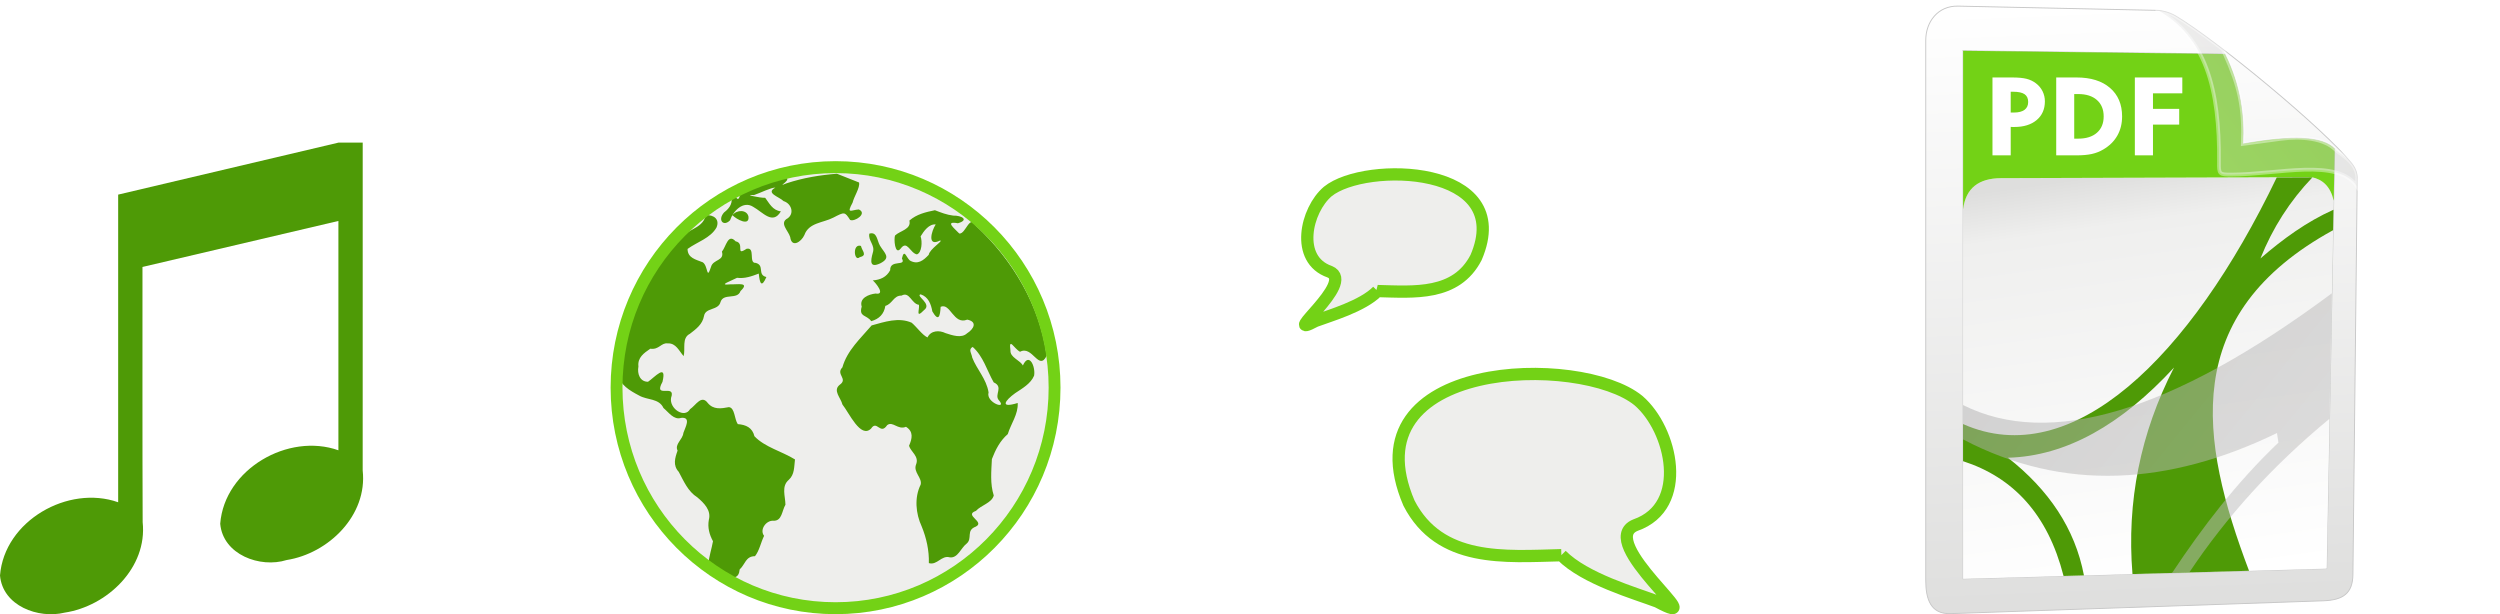 <?xml version="1.0" encoding="UTF-8" standalone="no"?>
<!-- Created with Inkscape (http://www.inkscape.org/) -->

<svg
   xmlns:dc="http://purl.org/dc/elements/1.1/"
   xmlns:cc="http://creativecommons.org/ns#"
   xmlns:rdf="http://www.w3.org/1999/02/22-rdf-syntax-ns#"
   xmlns:svg="http://www.w3.org/2000/svg"
   xmlns="http://www.w3.org/2000/svg"
   xmlns:xlink="http://www.w3.org/1999/xlink"
   xmlns:sodipodi="http://sodipodi.sourceforge.net/DTD/sodipodi-0.dtd"
   xmlns:inkscape="http://www.inkscape.org/namespaces/inkscape"
   width="407.818"
   height="100.199"
   id="svg3028"
   version="1.1"
   inkscape:version="0.48.0 r9654"
   sodipodi:docname="cover-icons.svg">
  <defs
     id="defs3030">
    <linearGradient
       inkscape:collect="always"
       xlink:href="#id2-6"
       id="linearGradient3039"
       gradientUnits="userSpaceOnUse"
       gradientTransform="matrix(0.711,0,0,0.711,533.374,262.999)"
       x1="106.266"
       y1="193.225"
       x2="102.824"
       y2="104.889" />
    <linearGradient
       y2="104.889"
       x2="102.824"
       y1="193.225"
       x1="106.266"
       gradientUnits="userSpaceOnUse"
       id="id2-6">
      <stop
         id="stop21-7"
         style="stop-color:#DEDEDD"
         offset="0" />
      <stop
         id="stop23-3"
         style="stop-color:white"
         offset="1" />
    </linearGradient>
    <linearGradient
       inkscape:collect="always"
       xlink:href="#id4-5"
       id="linearGradient3041"
       gradientUnits="userSpaceOnUse"
       gradientTransform="matrix(0.711,0,0,0.711,533.374,262.999)"
       x1="101.485"
       y1="129.314"
       x2="109.637"
       y2="188.415" />
    <linearGradient
       y2="188.415"
       x2="109.637"
       y1="129.314"
       x1="101.485"
       gradientUnits="userSpaceOnUse"
       id="id4-5">
      <stop
         id="stop31-6"
         style="stop-color:#DEDEDD"
         offset="0" />
      <stop
         id="stop33-3"
         style="stop-color:#EFEFEE"
         offset="0.122" />
      <stop
         id="stop35-9"
         style="stop-color:white"
         offset="1" />
    </linearGradient>
    <linearGradient
       inkscape:collect="always"
       xlink:href="#id5-8"
       id="linearGradient3043"
       gradientUnits="userSpaceOnUse"
       gradientTransform="matrix(0.711,0,0,0.711,533.374,262.999)"
       x1="106.094"
       y1="130.39"
       x2="137.192"
       y2="106.696" />
    <linearGradient
       y2="106.696"
       x2="137.192"
       y1="130.39"
       x1="106.094"
       gradientUnits="userSpaceOnUse"
       id="id5-8">
      <stop
         id="stop38-1"
         style="stop-color:#DEDEDD"
         offset="0" />
      <stop
         id="stop40-2"
         style="stop-color:#C2C1C1"
         offset="1" />
    </linearGradient>
    <filter
       y="-0.25"
       x="-0.25"
       height="1.5"
       width="1.5"
       inkscape:label="Drop shadow"
       id="filter2886-9"
       color-interpolation-filters="sRGB">
      <feGaussianBlur
         result="blur"
         stdDeviation="2,000000"
         in="SourceAlpha"
         id="feGaussianBlur2888-3" />
      <feColorMatrix
         values="-1 0 0 0 1 0 -1 0 0 1 0 0 -1 0 1 0 0 0 0,500000 0 "
         type="matrix"
         result="bluralpha"
         id="feColorMatrix2890-9" />
      <feOffset
         result="offsetBlur"
         dy="1,000000"
         dx="1,000000"
         in="bluralpha"
         id="feOffset2892-0" />
      <feMerge
         id="feMerge2894-8">
        <feMergeNode
           in="offsetBlur"
           id="feMergeNode2896-8" />
        <feMergeNode
           in="SourceGraphic"
           id="feMergeNode2898-5" />
      </feMerge>
    </filter>
    <linearGradient
       inkscape:collect="always"
       xlink:href="#id6-9"
       id="linearGradient3045"
       gradientUnits="userSpaceOnUse"
       gradientTransform="matrix(0.711,0,0,0.711,533.374,262.999)"
       x1="131.526"
       y1="188.576"
       x2="79.31"
       y2="145.062" />
    <linearGradient
       y2="145.062"
       x2="79.31"
       y1="188.576"
       x1="131.526"
       gradientUnits="userSpaceOnUse"
       id="id6-9">
      <stop
         id="stop43-6"
         style="stop-color:#C2C1C1"
         offset="0" />
      <stop
         id="stop45-3"
         style="stop-color:#AAA9A9"
         offset="1" />
    </linearGradient>
    <linearGradient
       y2="145.062"
       x2="79.31"
       y1="188.576"
       x1="131.526"
       gradientTransform="matrix(0.711,0,0,0.711,533.374,262.999)"
       gradientUnits="userSpaceOnUse"
       id="linearGradient3123"
       xlink:href="#id6-9"
       inkscape:collect="always" />
  </defs>
  <sodipodi:namedview
     id="base"
     pagecolor="#ffffff"
     bordercolor="#666666"
     borderopacity="1.0"
     inkscape:pageopacity="0.0"
     inkscape:pageshadow="2"
     inkscape:zoom="1.979899"
     inkscape:cx="172.73987"
     inkscape:cy="24.612012"
     inkscape:document-units="px"
     inkscape:current-layer="layer1"
     showgrid="false"
     inkscape:window-width="1680"
     inkscape:window-height="974"
     inkscape:window-x="0"
     inkscape:window-y="24"
     inkscape:window-maximized="1"
     showborder="false"
     inkscape:showpageshadow="false"
     fit-margin-top="0"
     fit-margin-left="0"
     fit-margin-right="0"
     fit-margin-bottom="0" />
  <g
     inkscape:label="Calque 1"
     inkscape:groupmode="layer"
     id="layer1"
     transform="translate(-67.526,-507.772)">
    <path
       style="fill:#4e9a06;fill-opacity:1;stroke:none;display:inline"
       d="m 122.728,531.04 c -11.975,2.826 -23.951,5.653 -35.926,8.479 0,16.729 0,33.458 0,50.187 -8.145,-2.897 -18.572,3.021 -19.275,11.945 0.434,4.965 6.261,7.105 10.538,6.059 6.941,-1.049 13.532,-7.318 12.733,-14.763 -0.058,-13.876 -0.019,-27.751 -0.03,-41.627 10.654,-2.502 21.307,-5.003 31.961,-7.505 0,12.47 0,24.941 0,37.411 -8.158,-2.907 -18.583,3.048 -19.28,11.979 0.444,5.058 6.514,7.28 10.834,5.924 6.826,-1.072 13.223,-7.288 12.408,-14.608 0.01,-17.827 1e-5,-35.655 0.004,-53.482 -1.321,0 -2.646,0 -3.965,0 z"
       id="path9049-7"
       inkscape:connector-curvature="0" />
    <g
       id="g11107"
       transform="matrix(1.29,0,0,1.299,-47.892,167.323)">
      <path
         style="fill:#eeeeec;fill-opacity:1;fill-rule:nonzero;stroke:none"
         id="path9053"
         d="m 222.827,310.767 c 0,15.295 -12.4,27.695 -27.695,27.695 -15.296,0 -27.695,-12.4 -27.695,-27.695 0,-15.295 12.4,-27.693 27.695,-27.693 15.294,0 27.695,12.398 27.695,27.693 l 0,0 z"
         inkscape:connector-curvature="0" />
      <path
         style="fill:#4e9a06;fill-opacity:1;fill-rule:nonzero;stroke:none"
         id="path9055"
         d="m 195.305,283.902 c -2.154,0.17 -4.275,0.515 -6.332,1.192 -1.734,0.689 1.25,-0.606 -0.528,-0.852 -1.071,-0.183 -1.519,0.92 -2.476,0.945 -1.091,0.034 -1.839,1.009 -2.864,1.126 -0.369,2.034 -0.845,-0.802 -1.183,0.186 0.269,1.017 -0.11,1.681 -0.896,2.272 -0.848,0.962 -0.051,1.823 0.764,0.978 0.391,-1.176 1.667,-2.484 2.912,-1.698 1.246,0.683 2.478,2.329 3.515,0.577 -1.064,-0.128 -1.475,-1.038 -1.985,-1.705 -0.564,0.045 -2.931,-0.451 -1.418,-0.339 0.745,-0.243 2.184,-0.966 2.712,-0.938 -1.325,0.691 0.494,1.146 1.032,1.696 0.968,0.287 1.407,1.516 0.527,2.153 -1.13,0.587 0.079,1.553 0.312,2.361 0.181,1.407 1.404,0.61 1.793,-0.254 0.561,-1.572 2.359,-1.518 3.659,-2.188 1.421,-0.73 1.445,-0.755 2.119,0.285 0.518,0.298 2.248,-0.787 1.112,-1.31 -0.972,0.052 -1.61,0.649 -0.795,-0.857 0.196,-0.809 0.957,-1.866 0.819,-2.528 -0.933,-0.367 -1.866,-0.734 -2.799,-1.101 z m -13.213,5.208 c 0.502,0.514 2.194,1.443 2.025,0.159 -0.203,-0.87 -1.469,-0.878 -2.025,-0.159 z m 25.607,-0.627 c -1.162,0.239 -2.314,0.5 -3.231,1.302 0.274,1.107 -1.176,1.266 -1.812,1.872 -0.17,0.356 -0.035,2.594 0.72,1.631 0.82,-1.089 1.175,0.576 2.041,0.743 0.627,-0.202 0.705,-1.612 0.469,-2.261 0.402,-0.662 1.058,-1.578 1.909,-1.502 -0.528,0.805 -1.13,2.864 0.551,2.022 0.487,-0.008 -1.325,1.064 -1.433,1.794 -0.68,0.723 -1.4,1.277 -2.383,0.717 -0.47,-0.397 -0.709,-1.549 -1.007,-0.248 0.611,1.033 -1.535,0.067 -1.482,1.46 -0.451,0.867 -1.263,1.222 -2.203,1.285 0.341,0.27 1.681,1.877 0.352,1.649 -0.851,0.093 -2.094,0.574 -1.75,1.643 -0.387,1.331 0.599,0.996 1.206,1.829 0.988,-0.281 1.619,-0.887 1.781,-1.92 0.925,-0.272 1.037,-1.314 2.053,-1.293 1.012,-0.569 1.248,1.039 2.197,1.158 0.099,0.576 -0.472,1.806 0.644,0.662 1.078,-0.781 -1.121,-1.792 -0.436,-1.983 0.974,0.311 1.325,1.236 1.482,2.141 0.794,1.358 0.989,0.626 1.053,-0.569 1.237,-0.556 1.617,2.313 3.367,1.607 1.306,0.27 0.845,1.171 -0.027,1.72 -0.706,0.664 -1.886,0.244 -2.716,-0.022 -0.796,-0.391 -1.86,-0.35 -2.286,0.541 -0.656,-0.307 -1.334,-1.285 -1.999,-1.849 -1.642,-0.724 -3.428,-0.107 -5.064,0.338 -1.404,1.64 -3.094,3.128 -3.698,5.266 -0.885,0.9 0.766,1.421 -0.344,2.193 -0.906,0.723 0.152,1.639 0.347,2.471 0.852,1.049 2.299,4.331 3.624,3.024 0.743,-1.131 1.155,0.868 2.03,-0.426 0.698,-0.563 1.367,0.646 2.382,0.202 0.978,0.604 0.791,1.471 0.387,2.386 0.22,0.762 1.312,1.317 0.888,2.351 -0.386,0.963 0.822,1.693 0.579,2.535 -0.81,1.623 -0.619,3.629 0.132,5.238 0.601,1.455 0.954,3.028 0.907,4.608 1.047,0.313 1.602,-1.028 2.647,-0.723 1.02,0.131 1.398,-1.17 2.116,-1.714 0.799,-0.659 -0.102,-1.674 1.167,-2.141 1.231,-0.599 -1.559,-1.44 0.021,-1.977 0.656,-0.73 1.992,-0.984 2.257,-1.936 -0.477,-1.466 -0.307,-3.073 -0.236,-4.572 0.459,-1.186 1.029,-2.299 2.01,-3.139 0.396,-1.306 1.338,-2.506 1.254,-3.906 -2.323,0.71 -1.619,-0.303 -0.324,-1.231 0.895,-0.595 1.981,-1.192 2.397,-2.201 0.203,-1.142 -0.638,-3.002 -1.421,-1.276 -0.346,-0.663 -1.627,-1.011 -1.569,-1.876 -0.249,-1.78 0.486,-0.203 1.213,0.152 1.571,-0.853 2.371,2.504 3.368,0.5 -0.871,-6.303 -4.302,-12.023 -8.937,-16.306 -0.805,-1.543 -1.298,1.057 -2.116,0.958 -0.655,-0.683 -1.874,-1.606 -0.171,-1.288 1.458,-0.427 0.469,-0.991 -0.6,-0.964 -0.808,-0.098 -1.552,-0.381 -2.305,-0.675 z m -28.983,0.627 c -0.388,1.908 -2.835,1.685 -3.688,3.567 -4.199,4.445 -6.79,10.293 -7.5,16.348 0.375,1.42 1.565,2.101 2.763,2.731 1.018,0.591 2.509,0.33 3.08,1.568 0.637,0.521 1.324,1.55 2.235,1.237 1.32,-0.128 0.508,1.21 0.282,1.888 -0.083,0.856 -1.139,1.401 -0.733,2.224 -0.34,0.933 -0.61,1.857 0.145,2.665 0.642,1.184 1.165,2.464 2.355,3.207 0.835,0.701 1.78,1.629 1.452,2.816 -0.174,0.961 0.061,1.846 0.525,2.69 -0.167,0.946 -0.509,1.915 -0.579,2.845 1.24,0.877 3.765,2.905 3.952,0.698 0.707,-0.637 0.75,-1.661 1.937,-1.664 0.551,-0.673 0.741,-1.731 1.152,-2.554 -0.6,-0.759 0.234,-1.931 1.134,-1.9 1.15,0.086 1.108,-1.261 1.566,-2.006 -0.012,-1.089 -0.548,-2.322 0.431,-3.139 0.736,-0.667 0.66,-1.646 0.775,-2.551 -1.651,-1.021 -3.823,-1.538 -5.129,-2.916 -0.259,-1.078 -1.071,-1.442 -2.104,-1.52 -0.436,-0.61 -0.362,-2.062 -1.124,-2.133 -0.982,0.188 -1.954,0.34 -2.667,-0.514 -0.809,-1.093 -1.508,0.282 -2.246,0.77 -0.693,1.207 -2.634,-0.06 -2.402,-1.42 0.682,-1.88 -2.315,0.209 -1.085,-2.008 0.585,-2.418 -0.996,-0.559 -1.826,-0.015 -1.012,0.012 -1.395,-0.997 -1.214,-1.921 -0.128,-1.11 0.681,-1.674 1.504,-2.23 1.102,0.17 1.381,-0.791 2.207,-0.666 1.038,-0.053 1.417,0.941 2.006,1.601 0.247,-0.942 -0.259,-2.277 0.784,-2.802 0.795,-0.603 1.603,-1.197 1.793,-2.242 0.188,-1.094 1.818,-0.659 2.092,-1.766 0.379,-1.157 2.131,-0.223 2.523,-1.365 1.231,-1.157 -0.384,-0.806 -1.267,-0.843 -1.741,0.179 0.173,-0.462 0.826,-0.82 0.967,0.128 1.86,-0.189 2.749,-0.53 0.119,1.21 0.347,1.848 0.964,0.434 -1.204,-0.285 -0.164,-1.466 -1.353,-1.778 -0.941,0.066 0.009,-2 -1.15,-1.773 -1.508,0.998 -0.161,-0.708 -1.389,-0.935 -0.969,-1.046 -1.204,0.672 -1.73,1.294 0.341,1.194 -1.115,0.938 -1.381,1.918 -0.589,1.767 -0.34,-0.126 -1.044,-0.578 -0.869,-0.349 -1.916,-0.533 -1.922,-1.677 1.165,-0.853 2.914,-1.356 3.664,-2.699 0.436,-1.043 -0.37,-1.613 -1.362,-1.535 l -1e-5,0 z m 20.688,2.315 c -0.176,0.927 0.772,1.422 0.434,2.411 -0.303,1.083 -0.391,1.944 0.963,1.312 1.405,-0.721 0.508,-1.271 -0.054,-2.217 -0.383,-0.629 -0.346,-1.797 -1.342,-1.506 z m -1.061,1.543 c -1.119,-0.338 -0.87,2.043 -0.171,1.426 1.026,-0.253 0.334,-0.74 0.171,-1.426 z m 14.13,12.682 c 1.342,1.19 1.8,2.952 2.658,4.454 1.275,0.563 0.058,1.522 0.628,2.215 1.197,1.3 -1.657,0.346 -1.277,-0.957 -0.278,-1.711 -1.489,-2.881 -2.069,-4.376 -0.06,-0.497 -0.543,-1.012 0.06,-1.335 z"
         inkscape:connector-curvature="0" />
      <path
         d="m 222.827,310.767 c 0,15.295 -12.4,27.695 -27.695,27.695 -15.296,0 -27.695,-12.4 -27.695,-27.695 0,-15.295 12.4,-27.693 27.695,-27.693 15.294,0 27.695,12.398 27.695,27.693 l 0,0 z"
         id="path9057"
         style="fill:none;stroke:#73d216;stroke-width:1.499;stroke-miterlimit:4;stroke-opacity:1;stroke-dasharray:none"
         inkscape:connector-curvature="0" />
    </g>
    <g
       id="g12446"
       transform="matrix(1.559,0,0,1.59,-530.571,-28.369)">
      <path
         style="fill:url(#linearGradient3039);fill-rule:evenodd;stroke:#c7c7c7;stroke-width:0.097"
         id="path49"
         d="m 588.515,337.823 20.95,0.438 c 0.263,0.006 1.118,0.154 1.849,0.582 4.327,2.532 15.416,11.511 18.389,15.099 0.487,0.587 0.592,1.178 0.589,1.415 l -0.451,40.775 c -0.021,1.931 -1.026,2.633 -3.101,2.703 l -39,1.315 c -2.075,0.07 -2.596,-1.479 -2.596,-3.41 l 0,-55.404 c 0,-1.931 1.295,-3.555 3.371,-3.512 z m 0.539,4.584 27.387,0.337 c 1.645,3.242 2.033,6.338 1.88,9.22 5.237,-0.919 8.376,-0.767 9.612,0.512 l -0.841,43.055 -38.038,1.045 0,-54.169 z"
         class="fil0 str0"
         inkscape:connector-curvature="0" />
      <path
         style="fill:url(#linearGradient3041);fill-rule:evenodd"
         id="path51"
         d="m 589.054,358.655 c 0.277,-2.176 1.661,-3.168 3.961,-3.18 l 32.512,-0.102 c 1.147,0.231 1.965,0.956 2.303,2.404 l -0.737,37.755 -38.038,1.045 0,-37.922 z"
         class="fil1"
         inkscape:connector-curvature="0" />
      <path
         style="fill:#73d216;fill-rule:evenodd"
         id="path53"
         d="m 589.054,342.407 27.387,0.337 c 1.645,3.242 2.033,6.338 1.88,9.22 5.237,-0.919 8.376,-0.767 9.612,0.512 l -0.841,43.055 0.737,-37.755 c -0.338,-1.448 -1.156,-2.173 -2.303,-2.404 l -32.512,0.102 c -2.3,0.012 -3.684,1.005 -3.961,3.18 l 0,-16.247 z"
         class="fil2"
         inkscape:connector-curvature="0" />
      <path
         style="fill:url(#linearGradient3043);fill-opacity:0.4;fill-rule:evenodd;stroke:#ffffff;stroke-width:0.388;stroke-opacity:0.4"
         id="path55"
         d="m 609.465,338.261 c 0.263,0.006 1.118,0.154 1.849,0.582 1.196,0.7 2.909,1.893 4.825,3.328 0.011,0.008 0.019,0.017 0.029,0.024 0.111,0.079 0.217,0.427 0.273,0.55 1.524,3.336 2.022,5.482 1.88,9.22 l 3.918,-0.52 c 2.328,-0.309 4.574,-0.005 5.695,1.031 0.569,0.526 1.261,0.851 1.77,1.465 0.486,0.587 0.592,1.178 0.589,1.415 l -0.011,0.982 c -2.017,-2.961 -8.232,-1.244 -13.154,-1.231 -1.286,0.004 -1.318,-0.047 -1.303,-1.276 0.088,-7.542 -1.436,-12.835 -6.359,-15.571 z"
         class="fil3 str1"
         inkscape:connector-curvature="0" />
      <path
         transform="matrix(0.711,0,0,0.711,533.374,262.999)"
         style="fill:#ffffff;fill-rule:nonzero;filter:url(#filter2886-9)"
         id="path61"
         d="m 85.68,117.594 -0.365,0 0,3 0.487,0 c 0.677,0 1.193,-0.13 1.55,-0.392 0.357,-0.262 0.534,-0.638 0.534,-1.127 0,-0.513 -0.175,-0.886 -0.526,-1.125 -0.352,-0.238 -0.913,-0.357 -1.68,-0.357 z m -3.048,9.178 0,-11.239 2.892,0 c 0.889,0 1.593,0.064 2.117,0.193 0.521,0.13 0.984,0.347 1.387,0.651 0.418,0.307 0.743,0.688 0.974,1.143 0.23,0.458 0.344,0.942 0.344,1.455 0,1.135 -0.405,2.037 -1.212,2.704 -0.81,0.667 -1.905,1 -3.291,1 -0.143,0 -0.251,0 -0.326,-0.003 -0.071,-0.003 -0.14,-0.008 -0.201,-0.013 l 0,4.109 -2.683,0 z m 12.031,-2.41 0.59,0 c 1.172,0 2.09,-0.283 2.752,-0.852 0.661,-0.569 0.992,-1.355 0.992,-2.357 0,-1.003 -0.331,-1.791 -0.992,-2.365 -0.661,-0.574 -1.58,-0.86 -2.752,-0.86 l -0.59,0 0,6.435 z m -2.651,2.41 0,-11.239 2.985,0 c 2.098,0 3.741,0.5 4.929,1.503 1.188,1.003 1.783,2.376 1.783,4.117 0,1.045 -0.235,1.971 -0.707,2.778 -0.468,0.81 -1.159,1.474 -2.069,1.998 -0.516,0.299 -1.077,0.513 -1.685,0.646 -0.606,0.132 -1.357,0.198 -2.252,0.198 l -2.985,0 z m 11.573,0 0,-11.239 6.985,0 0,2.286 -4.318,0 0,2.241 3.86,0 0,2.27 -3.86,0 0,4.442 -2.667,0 z"
         class="fil4"
         inkscape:connector-curvature="0" />
      <path
         style="fill:#4e9a06;fill-rule:evenodd"
         id="path63"
         d="m 589.046,380.703 c 11.393,4.96 23.741,-6.763 32.822,-25.297 l 3.737,-0.015 c -2.353,2.413 -4.167,5.186 -5.44,8.32 2.353,-1.995 4.836,-3.769 7.64,-4.997 l -0.041,2.099 c -16.064,8.642 -14.009,21.431 -8.795,34.942 l -12.195,0.335 c -0.618,-7.421 0.831,-14.482 4.347,-21.184 -5.486,5.832 -11.259,9.084 -17.374,9.253 4.261,3.283 7.014,7.259 7.949,12.07 l -2.134,0.059 c -1.651,-6.335 -5.269,-10.115 -10.516,-11.776 l 0,-3.809 z"
         class="fil5"
         inkscape:connector-curvature="0" />
      <path
         style="fill:url(#linearGradient3123);fill-opacity:0.502;fill-rule:evenodd"
         id="path65"
         d="m 627.636,367.286 -0.251,12.877 c -5.938,4.798 -10.795,10.066 -14.666,15.763 l -1.801,0.049 c 3.178,-4.683 6.69,-9.224 11.127,-13.367 l -0.148,-0.983 c -11.293,5.358 -22.277,6.081 -32.85,0.653 l 0,-3.523 c 8.97,4.406 21.71,0.844 38.59,-11.469 z"
         class="fil6"
         inkscape:connector-curvature="0" />
    </g>
    <g
       id="g3860"
       transform="translate(7.129,4.775)">
      <path
         sodipodi:nodetypes="cccccc"
         inkscape:connector-curvature="0"
         id="path3029"
         d="m 285.114,550.476 c 5.953,0.152 12.822,0.805 16.069,-5.466 6.526,-15.164 -18.078,-15.743 -24.192,-10.773 -3.564,3.04 -5.384,11.099 0.309,13.083 4.333,1.751 -8.452,11.318 -2.311,8.034 2.306,-0.872 7.643,-2.371 10.126,-4.878 z"
         style="fill:#eeeeec;stroke:#73d216;stroke-width:2;stroke-linecap:butt;stroke-linejoin:miter;stroke-miterlimit:4;stroke-opacity:1;stroke-dasharray:none" />
      <path
         sodipodi:nodetypes="cccccc"
         inkscape:connector-curvature="0"
         id="path3029-9"
         d="m 315.099,593.561 c -9.209,0.236 -19.836,1.251 -24.859,-8.491 -10.096,-23.555 27.966,-24.453 37.425,-16.734 5.513,4.722 8.33,17.241 -0.477,20.322 -6.703,2.719 13.074,17.58 3.576,12.479 -3.567,-1.355 -11.824,-3.684 -15.665,-7.577 z"
         style="fill:#eeeeec;stroke:#73d216;stroke-width:2;stroke-linecap:butt;stroke-linejoin:miter;stroke-miterlimit:4;stroke-opacity:1;stroke-dasharray:none" />
    </g>
  </g>
</svg>
